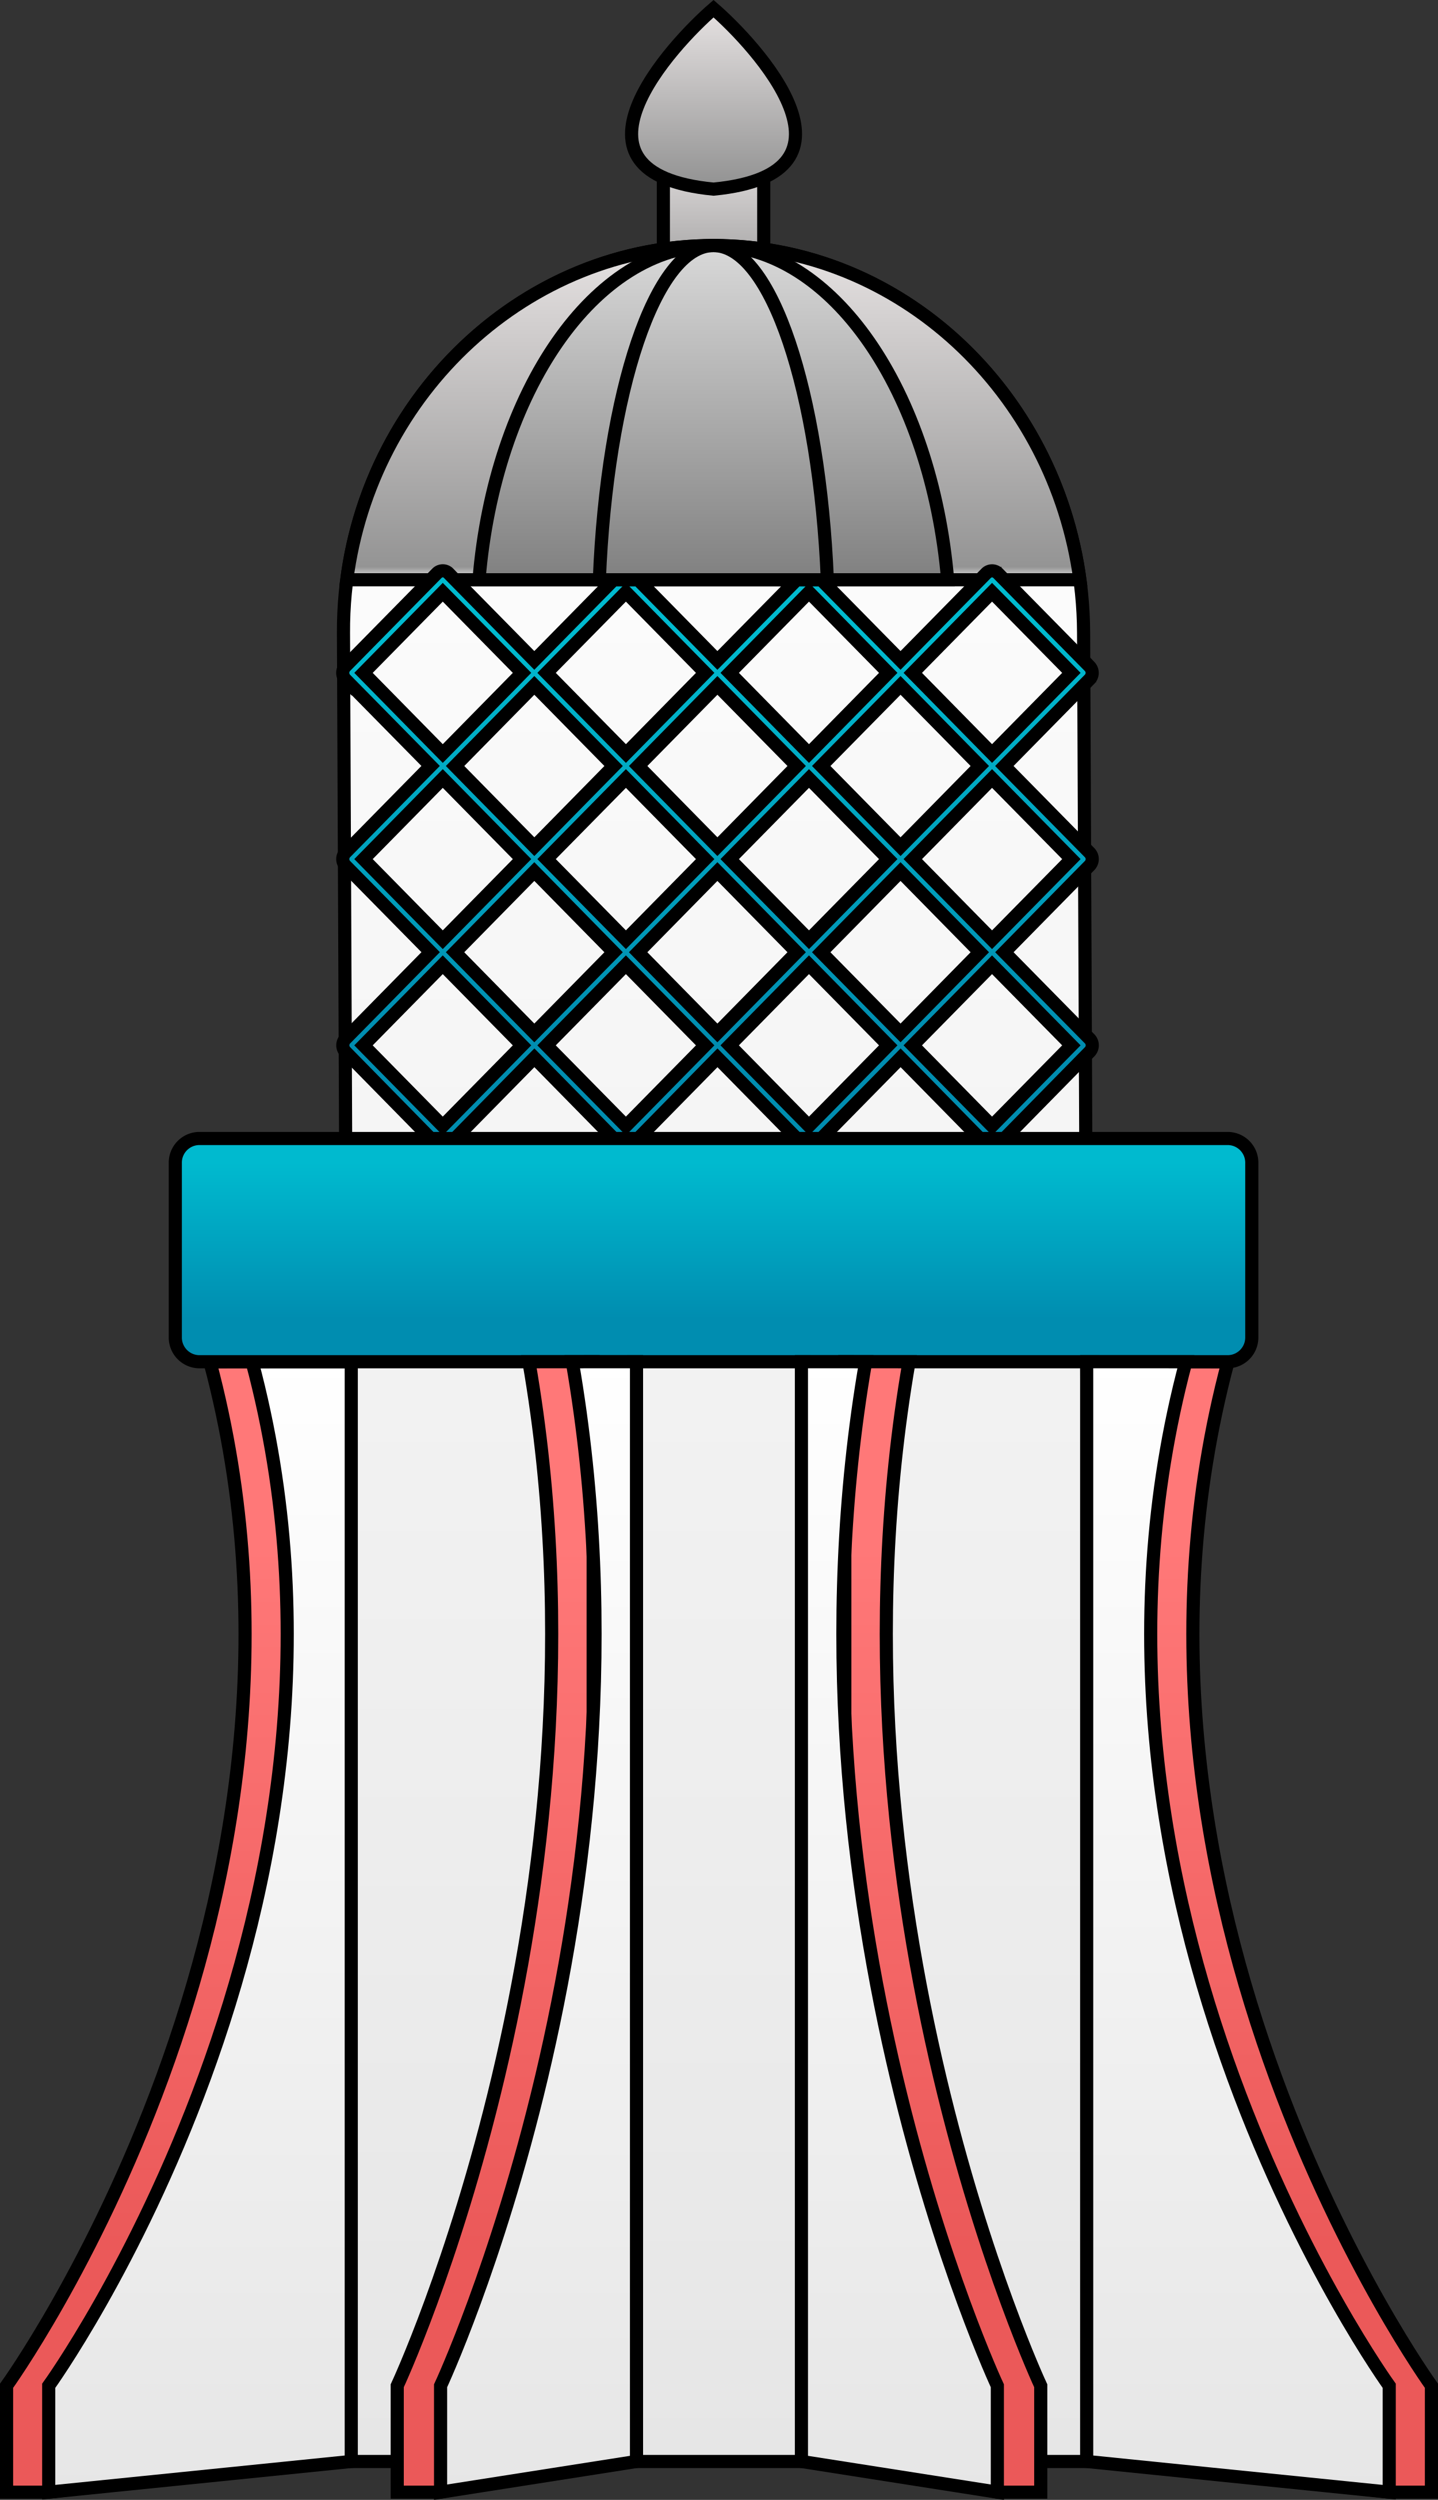 <svg xmlns="http://www.w3.org/2000/svg" xmlns:xlink="http://www.w3.org/1999/xlink" width="109.539" height="190.327" viewBox="0 0 109.539 190.327">
  <rect x="0" y="0" width="109.539" height="190.327" fill="#333333" stroke="none"/>
  <defs>
    <linearGradient id="linear-gradient" x1="0.5" x2="0.5" y2="1" gradientUnits="objectBoundingBox">
      <stop offset="0" stop-color="#e6e2e2"/>
      <stop offset="0.962" stop-color="#949494"/>
      <stop offset="1" stop-color="#e6e6e6"/>
    </linearGradient>
    <linearGradient id="linear-gradient-2" x1="0.5" x2="0.5" y2="1" gradientUnits="objectBoundingBox">
      <stop offset="0.166" stop-color="#ff7878"/>
      <stop offset="0.78" stop-color="#eb5959"/>
    </linearGradient>
    <linearGradient id="linear-gradient-3" x1="0.5" x2="0.5" y2="1" gradientUnits="objectBoundingBox">
      <stop offset="0" stop-color="#fff"/>
      <stop offset="1" stop-color="#e6e6e6"/>
    </linearGradient>
    <linearGradient id="linear-gradient-4" xlink:href="#linear-gradient"/>
    <linearGradient id="linear-gradient-8" x1="0.5" x2="0.5" y2="1" gradientUnits="objectBoundingBox">
      <stop offset="0.106" stop-color="#00bacf"/>
      <stop offset="0.809" stop-color="#008db0"/>
    </linearGradient>
    <linearGradient id="linear-gradient-9" x1="0.5" x2="0.5" y2="1" gradientUnits="objectBoundingBox">
      <stop offset="0" stop-color="#d9d9d9"/>
      <stop offset="1" stop-color="gray"/>
    </linearGradient>
  </defs>
  <g id="Group_4159" data-name="Group 4159" transform="translate(-1808.719 -915.882)">
    <rect id="Rectangle_19" data-name="Rectangle 19" width="7.647" height="12.447" transform="translate(1859.25 926.924)" stroke="#000" stroke-width="1" fill="url(#linear-gradient)"/>
    <path id="Path_170" data-name="Path 170" d="M1824.709,1073.984c11.011,41.291-15.49,77.964-15.49,77.964v8.1h3.211l19.835-2.339v-83.728Z" transform="translate(0 -54.427)" stroke="#000" stroke-width="1" fill-rule="evenodd" fill="url(#linear-gradient-2)"/>
    <path id="Path_171" data-name="Path 171" d="M1876.633,944.105h0c15.506,0,28.121,13.271,28.189,29.483l.25,58.561.341,80.665h-56.378l-.592-139.226C1848.375,957.37,1861.133,944.105,1876.633,944.105Z" transform="translate(-13.56 -9.528)" stroke="#000" stroke-width="1" fill-rule="evenodd" fill="url(#linear-gradient-3)"/>
    <path id="Path_172" data-name="Path 172" d="M1876.765,944.105h0c14.2,0,25.964,11.121,27.907,25.445h-55.846C1850.685,955.226,1862.57,944.105,1876.765,944.105Z" transform="translate(-13.692 -9.528)" stroke="#000" stroke-width="1" fill-rule="evenodd" fill="url(#linear-gradient-4)"/>
    <path id="Path_173" data-name="Path 173" d="M1829.616,1073.984c11.011,41.291-15.49,77.964-15.49,77.964v8.1l23.046-2.339v-83.728Z" transform="translate(-1.696 -54.427)" stroke="#000" stroke-width="1" fill-rule="evenodd" fill="url(#linear-gradient-3)"/>
    <path id="Path_174" data-name="Path 174" d="M1888.229,916.543c3.126,2.707,12.327,12.553,0,13.739C1875.9,929.1,1885.1,919.25,1888.229,916.543Z" transform="translate(-25.156 0)" stroke="#000" stroke-width="1" fill-rule="evenodd" fill="url(#linear-gradient)"/>
    <path id="Path_175" data-name="Path 175" d="M1947.431,1073.984c-11.012,41.291,15.495,77.964,15.495,77.964v8.1h-3.215l-19.835-2.339v-83.728Z" transform="translate(-45.168 -54.427)" stroke="#000" stroke-width="1" fill-rule="evenodd" fill="url(#linear-gradient-2)"/>
    <path id="Path_176" data-name="Path 176" d="M1856.425,982.151l6.523,6.627,6.518-6.627a.631.631,0,0,1,.911,0l6.517,6.627,6.522-6.627a.625.625,0,0,1,.906,0l6.523,6.627,6.518-6.627a.63.63,0,0,1,.91,0l6.976,7.089a.7.7,0,0,1,.01.958l-6.507,6.616,6.5,6.605a.7.7,0,0,1,.01.958l-6.507,6.616,6.5,6.6a.707.707,0,0,1,.01.964l-6.986,7.106a.64.64,0,0,1-.91,0l-6.518-6.633-6.523,6.633a.635.635,0,0,1-.906,0l-6.522-6.633-6.517,6.633a.641.641,0,0,1-.911,0l-6.518-6.633-6.523,6.633a.633.633,0,0,1-.9,0l-6.976-7.1a.7.7,0,0,1-.01-.958l6.507-6.616-6.5-6.6a.707.707,0,0,1-.01-.963l6.507-6.616-6.5-6.6a.708.708,0,0,1-.01-.964l6.987-7.1a.623.623,0,0,1,.9,0Zm40.458,28.843-6.038-6.143-6.043,6.143,6.043,6.143,6.038-6.143Zm6.976,7.089-6.044-6.137-6.038,6.137,6.038,6.138,6.044-6.138Zm-20.926-7.089-6.038-6.143-6.038,6.143,6.038,6.143,6.038-6.143Zm6.975,7.089-6.038-6.137-6.039,6.137,6.039,6.138,6.038-6.138Zm-20.92-7.089-6.039-6.143-6.038,6.143,6.038,6.143,6.039-6.143Zm6.975,7.089-6.039-6.137-6.043,6.137,6.043,6.138,6.039-6.138Zm-13.95,0-6.039-6.137-6.038,6.137,6.038,6.138,6.039-6.138Zm34.871-21.269-6.038-6.137-6.043,6.137,6.043,6.143,6.038-6.143Zm6.976,7.089-6.044-6.137-6.038,6.137,6.038,6.138,6.044-6.138Zm-20.926-7.089-6.038-6.137-6.038,6.137,6.038,6.143,6.038-6.143Zm6.975,7.089-6.038-6.137-6.039,6.137,6.039,6.138,6.038-6.138Zm-20.92-7.089-6.039-6.137-6.038,6.137,6.038,6.143,6.039-6.143Zm6.975,7.089-6.039-6.137-6.043,6.137,6.043,6.138,6.039-6.138Zm-13.95,0-6.039-6.137-6.038,6.137,6.038,6.138,6.039-6.138Zm41.846-14.179-6.044-6.138-6.038,6.138,6.038,6.142,6.044-6.142Zm-13.951,0-6.038-6.138-6.039,6.138,6.039,6.142,6.038-6.142Zm-13.945,0-6.039-6.138-6.043,6.138,6.043,6.142,6.039-6.142Zm-13.95,0-6.039-6.138-6.038,6.138,6.038,6.142Z" transform="translate(-13.528 -22.614)" stroke="#000" stroke-width="1" fill-rule="evenodd" fill="url(#linear-gradient-8)"/>
    <path id="Path_177" data-name="Path 177" d="M1882.083,944.105h0c9.073,0,16.6,11.121,17.838,25.445h-35.7C1865.411,955.226,1873.009,944.105,1882.083,944.105Z" transform="translate(-19.015 -9.528)" stroke="#000" stroke-width="1" fill-rule="evenodd" fill="url(#linear-gradient-9)"/>
    <path id="Path_178" data-name="Path 178" d="M1886.92,944.105h0c4.414,0,8.077,11.121,8.679,25.445h-17.369C1878.809,955.226,1882.5,944.105,1886.92,944.105Z" transform="translate(-23.857 -9.528)" stroke="#000" stroke-width="1" fill-rule="evenodd" fill="url(#linear-gradient-4)"/>
    <path id="Path_179" data-name="Path 179" d="M1909.07,1048.007h-78.412a1.841,1.841,0,0,0-1.794,1.877v13.238a1.846,1.846,0,0,0,1.794,1.882h78.412a1.847,1.847,0,0,0,1.795-1.882v-13.238A1.842,1.842,0,0,0,1909.07,1048.007Z" transform="translate(-6.791 -45.447)" stroke="#000" stroke-width="1" fill-rule="evenodd" fill="url(#linear-gradient-8)"/>
    <path id="Path_180" data-name="Path 180" d="M1864.734,1073.984c7.13,41.291-10.032,77.964-10.032,77.964v8.1h3.3l11.624-2.339v-83.728Z" transform="translate(-15.724 -54.427)" stroke="#000" stroke-width="1" fill-rule="evenodd" fill="url(#linear-gradient-2)"/>
    <path id="Path_181" data-name="Path 181" d="M1911.7,1073.984c-7.129,41.291,10.032,77.964,10.032,77.964v8.1h-3.3l-11.624-2.339v-83.728Z" transform="translate(-33.735 -54.427)" stroke="#000" stroke-width="1" fill-rule="evenodd" fill="url(#linear-gradient-2)"/>
    <path id="Path_182" data-name="Path 182" d="M1869.78,1073.984c7.13,41.291-10.032,77.964-10.032,77.964v8.1l14.925-2.339v-83.728Z" transform="translate(-17.468 -54.427)" stroke="#000" stroke-width="1" fill-rule="evenodd" fill="url(#linear-gradient-3)"/>
    <path id="Path_183" data-name="Path 183" d="M1906.65,1073.984c-7.13,41.291,10.032,77.964,10.032,77.964v8.1l-14.925-2.339v-83.728Z" transform="translate(-31.99 -54.427)" stroke="#000" stroke-width="1" fill-rule="evenodd" fill="url(#linear-gradient-3)"/>
    <path id="Path_184" data-name="Path 184" d="M1942.524,1073.984c-11.013,41.291,15.49,77.964,15.49,77.964v8.1l-23.046-2.339v-83.728Z" transform="translate(-43.472 -54.427)" stroke="#000" stroke-width="1" fill-rule="evenodd" fill="url(#linear-gradient-3)"/>
  </g>
</svg>
